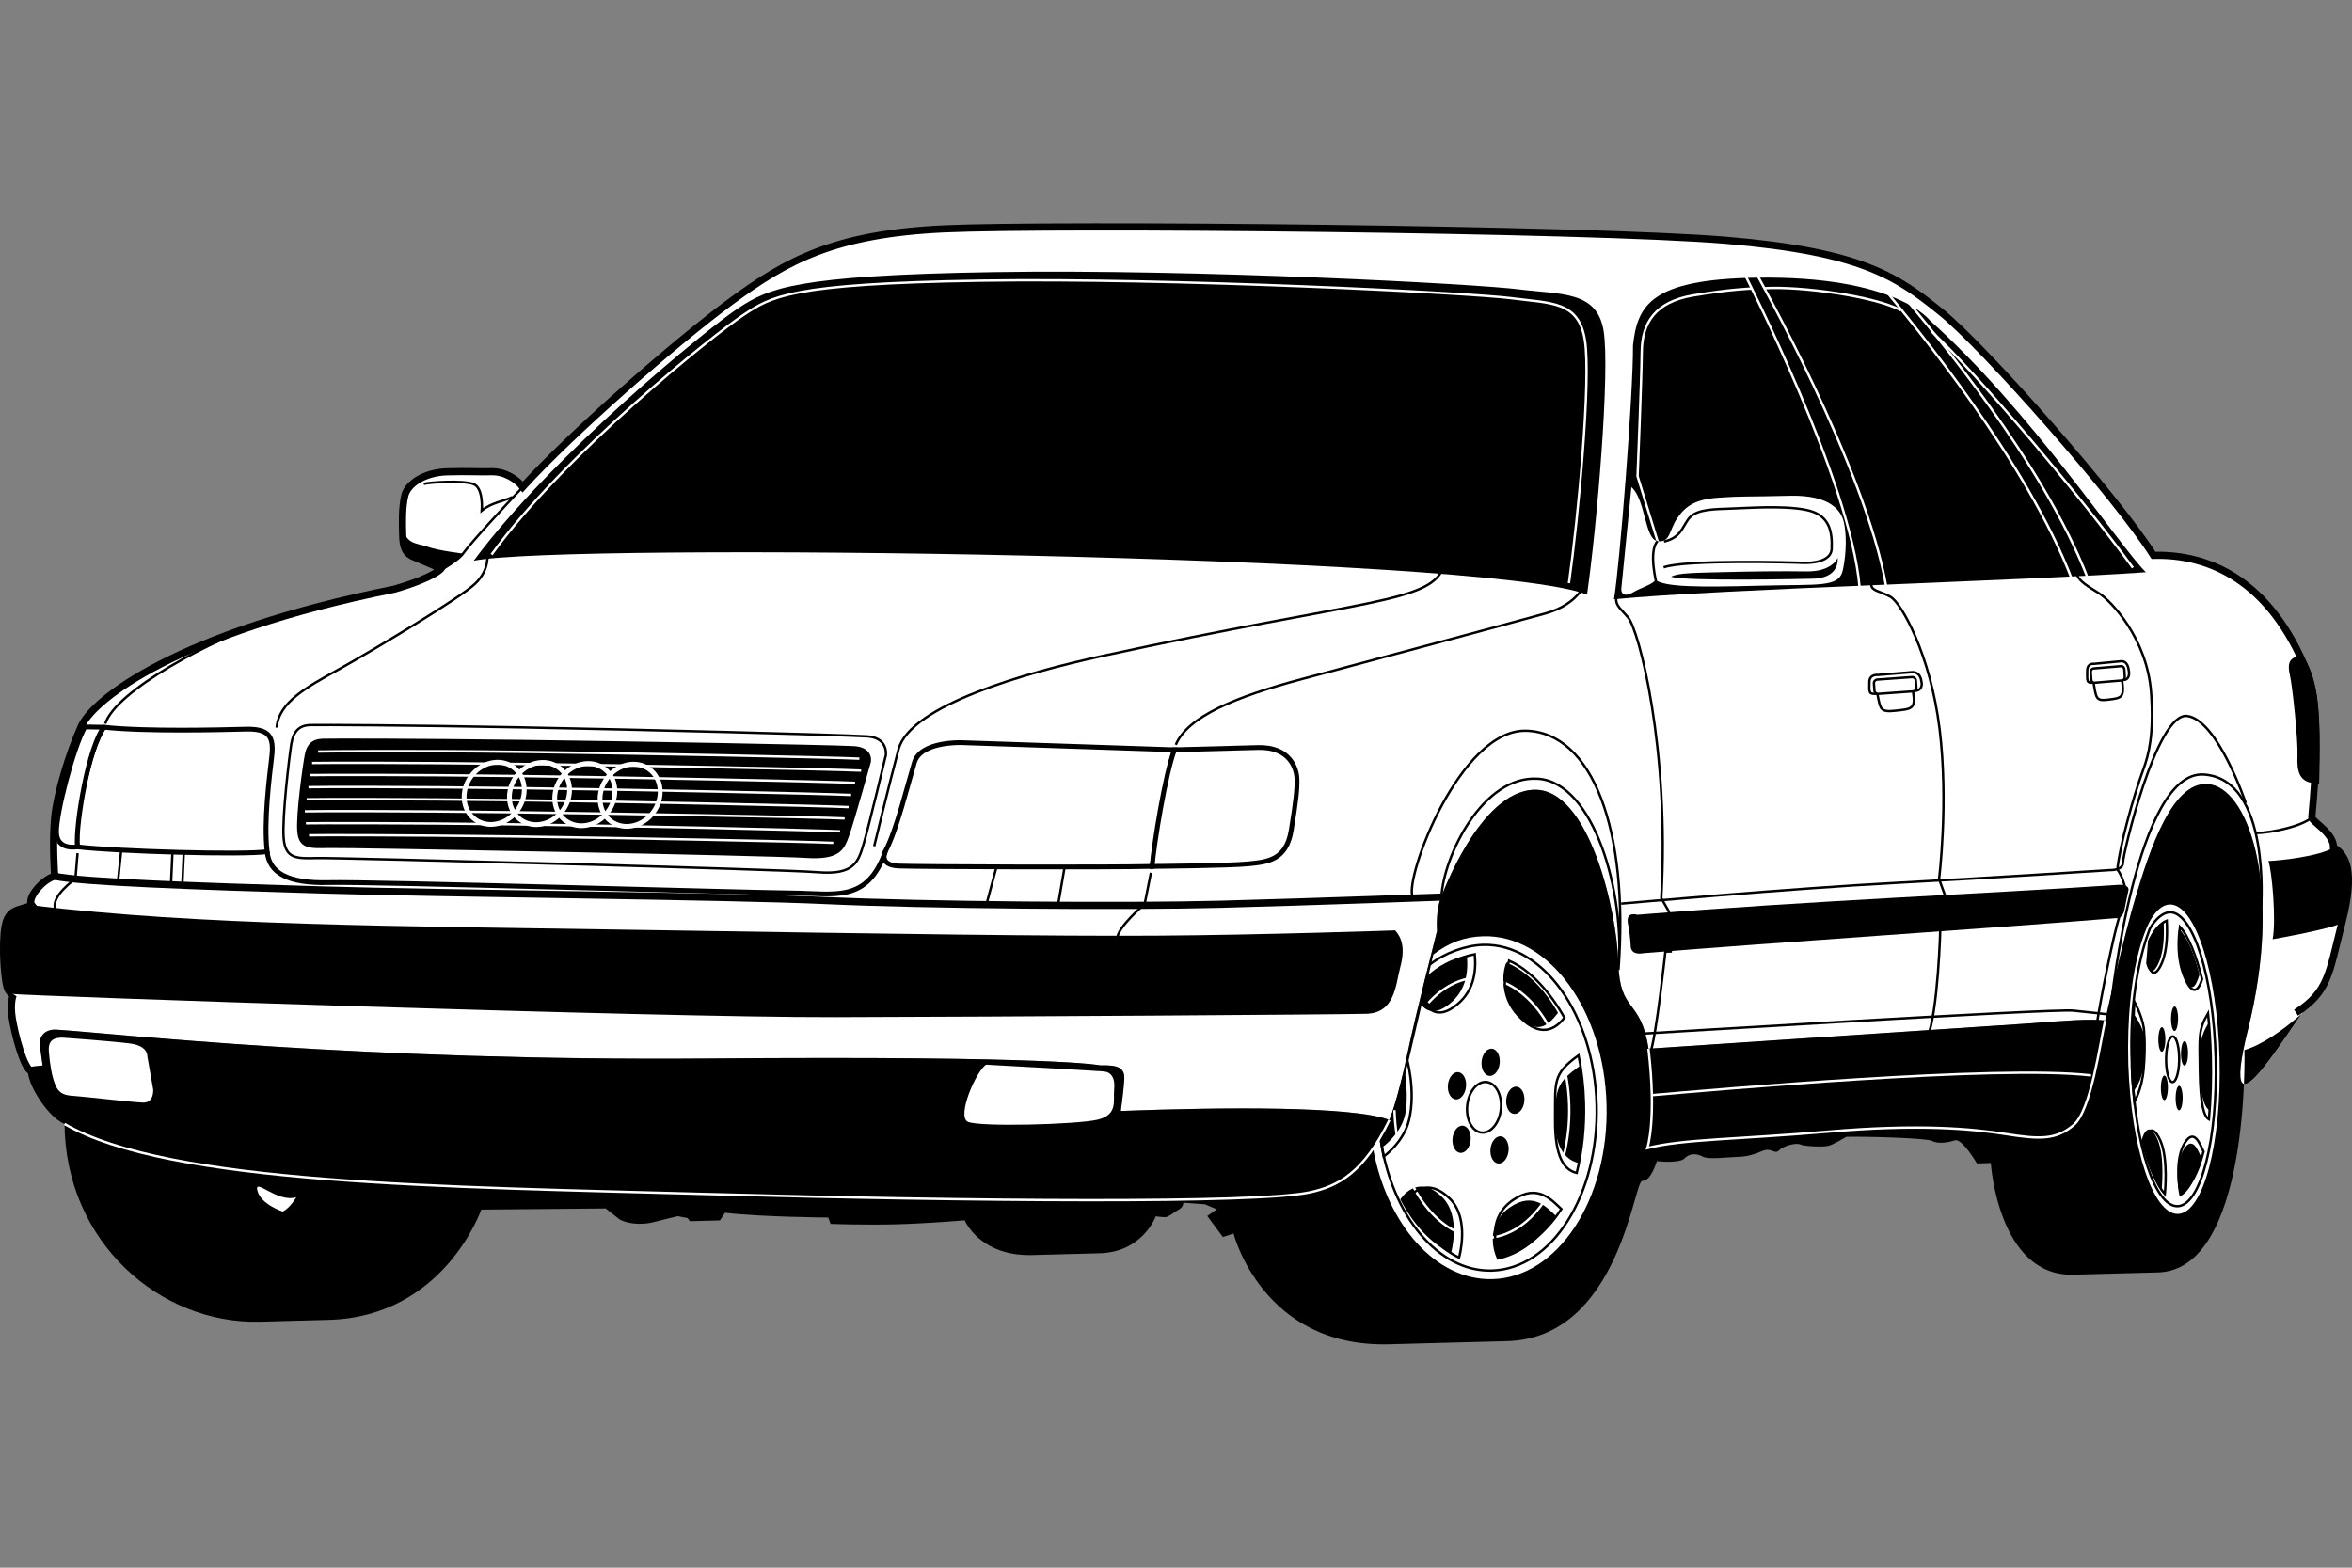 <?xml version="1.0" encoding="UTF-8" standalone="no"?>
<!-- Created with Inkscape (http://www.inkscape.org/) -->
<svg id="svg2" xmlns:rdf="http://www.w3.org/1999/02/22-rdf-syntax-ns#" xmlns="http://www.w3.org/2000/svg" height="45" width="67.5" version="1.1" xmlns:cc="http://creativecommons.org/ns#" xmlns:dc="http://purl.org/dc/elements/1.1/">
 <rect width="100%" height="100%" fill="#808080" stroke="none"/>
 <g id="g25296">
  <rect id="rect2990" opacity="0" height="45" width="67.5" y="0" x="3.5527e-15"/>
  <g id="g24679" transform="matrix(.75 0 0 .75 -3.374 2.251)">
   <path id="path75003" fill="#fff" d="m93.067 35.175c0.573-0.631 0.666-1.381 1.048-2.875 0.503-1.965 0.158-2.572-0.323-2.868 0.006-0.555-0.827-0.985-0.832-1.149-0.004-0.164 0.47-3.957-0.189-5.583-1.413-3.488-3.733-4.502-5.867-4.445-1.373-2.182-6.457-7.964-8.136-9.317-1.68-1.352-3.02-2.303-8.209-2.741-5.188-0.438-25.696-0.633-29.924-0.439-4.226 0.194-6.048 1.229-8.143 2.764-2.096 1.534-6.112 5.051-7.988 7.114-0.213-0.282-0.674-0.598-1.207-0.584-0.534 0.014-0.822-0.019-1.685 0.004-0.862 0.023-1.508 0.451-1.62 0.906-0.111 0.455-0.096 1.03-0.084 1.481 0.012 0.452 0.061 0.738 0.476 0.891l0.997 0.426s-0.238 0.335-1.787 0.787c-8.297 1.658-11.516 4.209-11.982 5.248-0.466 1.04-0.919 2.531-1.017 3.478-0.098 0.948-0.002 2.26-0.002 2.26-0.449 0.114-1.087 0.851-0.874 1.112-0.528 0.219-0.901 0.127-1.026 0.828-0.125 0.702-0.024 2.199 0.126 2.421 0.15 0.222 0.19 0.18 0.19 0.18s-0.136 0.291-0.038 0.905c0.085 0.53 0.353 1.593 0.611 1.92l0.017-0.02c0.01-0.018 0.022-0.033 0.038-0.045l0.492-0.054s-0.051-0.368-0.102-0.737c-0.051-0.368 0.182-0.663 0.641-0.633 2.264 0.145 11.578 1.213 24.969 1.104 13.392-0.109 14.963 0.261 14.963 0.261 0.698-0.019 0.948 0.098 0.919 0.551-0.029 0.453-0.133 1.195-0.133 1.195 3.899-0.145 8.87-0.194 10.281 0.344 0 0 0.309-0.748 0.674-2.483 0.365-1.735 1.074-4.425 1.147-4.755 0 0-0.063-0.82 0.171-1.319 0 0 1.455-4.024 3.549-4.08s3.164 4.641 3.216 6.612c0.052 1.971 0.857 1.333 1.156 3.297l14.438-0.958c1.599-0.125 2.46-0.189 3.037-0.122 0 0 0.696-3.182 1.188-4.798 0.491-1.616 1.399-4.557 2.887-4.226 1.488 0.33 2.698 4.119 1.398 9.331-1.3 5.211 1.952-0.75 2.517-1.135l0.026-0.05z"/>
   <path id="path75005" d="m22.915 43.291s-1.411 4.105-5.846 4.223l-2.628 0.07c-3.818 0.1-7.436-3.049-7.473-7.567-0.748-0.31-1.654-1.93-1.331-2.185l0.492-0.055s-0.051-0.368-0.102-0.737c-0.051-0.368 0.182-0.663 0.641-0.633 2.264 0.145 11.578 1.213 24.969 1.104 13.392-0.109 14.963 0.261 14.963 0.261 0.698-0.019 0.948 0.098 0.919 0.551-0.029 0.453-0.133 1.195-0.133 1.195 3.899-0.145 8.87-0.194 10.281 0.344 0 0 0.309-0.748 0.674-2.483 0.365-1.735 1.074-4.425 1.147-4.755 0 0-0.063-0.82 0.171-1.319 0 0 1.455-4.024 3.549-4.08s3.164 4.641 3.216 6.612c0.052 1.971 0.857 1.333 1.156 3.297l14.437-0.958c1.599-0.125 2.46-0.189 3.037-0.122 0 0 0.696-3.182 1.188-4.798 0.491-1.616 1.399-4.557 2.887-4.226 1.488 0.33 2.698 4.119 1.398 9.331-1.3 5.211 1.952-0.75 2.517-1.135 0.565-0.385-1.274 1.554-2.66 1.961 0 0 0.223 8.417-3.308 8.511l-3.244 0.086c-2.874 0.076-3.154-4.272-3.154-4.272l-0.534 0.014s-0.56-0.971-0.845-0.882c-0.285 0.09-0.654 0.141-0.862 0.023-0.208-0.118-2.634-0.177-3.291-0.159 0 0-0.485 0.3-0.689 0.347-0.204 0.046-0.903 0.024-1.07-0.054-0.166-0.078-0.656 0.058-0.816 0.227-0.16 0.168-0.291-0.116-0.616 0.016s-0.569 0.221-0.939 0.23c-0.37 0.01-1.147 0.113-1.356-0.005-0.209-0.118-0.497-0.151-0.697 0.06-0.2 0.211-1.065 0.11-1.065 0.11s-0.226 0.787-0.555 0.754-0.867 6.022-5.179 6.136l-4.516 0.12c-4.845 0.129-5.947-4.239-5.947-4.239l-0.407 0.134-0.597-0.806 0.363-0.256-0.457-0.193-0.823-0.06s0.004 0.164-0.158 0.251c-0.162 0.087-0.403 0.298-0.526 0.302-0.123 0.003-0.371-0.031-0.371-0.031s-0.498 1.369-2.14 1.413l-2.587 0.069c-2.012 0.053-2.583-1.328-2.583-1.328s-1.435 0.12-2.626 0.152c-1.191 0.032-2.507-0.016-2.507-0.016l-0.089-0.244s-2.507-0.016-3.949-0.183l-0.198 0.293-1.15 0.03-0.086-0.12-0.372-0.072s-0.408 0.093-0.939 0.23c-0.53 0.137-1.109 0.029-1.318-0.129-0.21-0.159-0.504-0.398-0.504-0.398l-4.765 0.044z"/>
   <path id="path75007" d="m91.3 29.951c0.133 0.366 0.306 2.252 0.162 2.995 0 0 2.495-0.436 2.654-0.646 0.159-0.21 0.286-1.61 0.192-2.059-0.094-0.449-0.514-0.808-0.514-0.808-0.525 0.343-2.082 0.507-2.493 0.518z"/>
   <path id="path75009" d="m57.884 32.605c0.254 0.281 0.388 0.688 0.201 1.392-0.187 0.704-0.2 1.772-1.308 1.802-1.109 0.029-13.837 0.113-20.336 0.129-6.82 0.017-31.085-0.819-31.497-0.89-0.413-0.071-0.406-2.907 0-3.082 0.406-0.175 0.772-0.308 0.772-0.308 6.513 0.772 13.662 0.788 23.363 0.942 9.701 0.154 15.62 0.243 19.646 0.219 4.026-0.025 9.157-0.202 9.157-0.202z"/>
   <path id="path75013" d="m37.826 26.152c0.033-0.288-0.138-0.572-0.673-0.598-0.985-0.049-8.469-0.186-12.661-0.239-4.192-0.053-7.233-0.055-7.644-0.044-0.411 0.011-0.61 0.222-0.683 0.593s-0.35 2.31-0.291 2.966c0.058 0.656 0.469 0.645 1.208 0.625 0.739-0.02 16.936 0.29 18.253 0.379 1.317 0.088 1.47-0.327 1.662-0.866 0.191-0.539 0.829-2.816 0.829-2.816z"/>
   <path id="path75017" d="m65.227 19.755c0.381-2.64 0.883-8.529 0.636-10.084-0.247-1.554-1.639-1.394-3.247-1.598-1.608-0.204-12.347-0.782-20.068-0.659-7.721 0.123-8.652 0.64-9.784 1.369-1.131 0.729-7.163 5.654-10.138 9.677 3.514-0.709 38.699-0.245 42.601 1.295z"/>
   <path id="path75019" d="m66.986 10.217c0.009 1.89-0.515 8.478-0.728 9.716 4.139-0.397 15.718-0.704 20.352-1.033-1.013-1-4.396-6.17-8.268-9.642 0 0-1.278-1.719-6.658-1.631-4.025 0.066-4.532 1.065-4.698 2.59z"/>
   <path id="path75021" fill="#fff" d="m66.537 19.556c0.005 0.205 0.172 0.283 0.455 0.111 0.283-0.172 0.772-0.308 0.85-0.475 0.377 0.278 1.651 0.285 3.991 0.223 2.34-0.062 3.043 0.084 3.188-0.619 0.146-0.702 0.127-1.4 0.034-1.809-0.093-0.408-0.48-1.056-2.081-1.013-1.601 0.042-1.808 0.007-2.71 0.072-0.902 0.065-1.265 0.321-1.582 0.781-0.317 0.46-0.262 0.952-0.757 0.883-0.495-0.069-0.453-1.59-1-2.069l-0.389 3.914z"/>
   <g id="g24366" fill="none">
    <g id="g24368" stroke-width=".091" stroke="#fff">
     <path id="path75023" d="m75.656 19.478c-0.338-4.06-4.385-11.963-4.385-11.963"/>
     <path id="path75025" d="m76.683 19.492c-0.785-4.614-5.003-12.07-5.003-12.07"/>
     <path id="path75029" d="m83.783 19.18c-1.722-4.515-6.01-9.701-7.07-10.988"/>
     <path id="path75031" d="m84.4 19.164c-1.724-4.515-5.964-9.498-7.025-10.784"/>
     <path id="path75033" d="m67.925 17.711-0.765-2.486s0.149-3.661 0.161-4.77c0.011-1.11 0.525-1.904 1.956-2.147 1.432-0.243 2.253-0.265 2.253-0.265"/>
     <path id="path75035" d="m72.025 8.029c1.395-0.078 4.178 0.3 5.22 0.848"/>
     <path id="path75037" d="m78.416 9.688c1.769 1.638 5.715 6.32 7.697 9.04"/>
    </g>
    <path id="path75039" stroke-width=".274" d="m92.359 35.757c1.252-0.814 1.255-1.492 1.757-3.457 0.503-1.965 0.158-2.572-0.323-2.868 0.006-0.555-0.827-0.985-0.832-1.149-0.004-0.164 0.47-3.957-0.189-5.583-1.415-3.489-3.735-4.502-5.869-4.446-1.373-2.182-6.457-7.964-8.137-9.316-1.679-1.352-3.019-2.303-8.209-2.741-5.188-0.438-25.696-0.633-29.923-0.439-4.227 0.194-6.048 1.228-8.144 2.763-2.096 1.535-6.111 5.051-7.988 7.115-0.213-0.282-0.673-0.598-1.207-0.584-0.534 0.014-0.822-0.019-1.685 0.004-0.862 0.023-1.508 0.451-1.62 0.906-0.111 0.455-0.096 1.03-0.084 1.481 0.012 0.452 0.061 0.738 0.476 0.891l0.997 0.426s-0.238 0.335-1.787 0.787c-8.297 1.658-11.516 4.209-11.982 5.248-0.466 1.04-0.919 2.531-1.017 3.478-0.098 0.948-0.002 2.26-0.002 2.26-0.449 0.114-1.087 0.851-0.874 1.112-0.528 0.219-0.901 0.127-1.026 0.828-0.125 0.702-0.024 2.199 0.126 2.421 0.15 0.222 0.19 0.18 0.19 0.18s-0.136 0.291-0.038 0.905c0.098 0.614 0.442 1.94 0.731 2.014" stroke="#000"/>
   </g>
   <path id="path75041" stroke-width=".274" d="m92.534 22.256c-0.328 0.009-0.365 0.174-0.272 0.582s0.312 2.457 0.287 3.074c-0.025 0.617 0.065 0.902 0.559 0.93 0 0 0.066-2.138-0.084-3.162-0.15-1.023-0.49-1.425-0.49-1.425z" stroke="#000"/>
   <path id="path75043" d="m67.154 32.01s-0.456-0.152-0.361 0.338c0.095 0.491 0.106 0.901 0.106 0.901 0.05 0.327 0.458 0.234 0.458 0.234 5.207-0.426 13.697-0.98 18.084-1.343 0.33 0.032 0.36-0.379 0.36-0.379l0.146-0.702s0.037-0.223-0.375-0.196c-5.004 0.338-11.612 0.596-18.417 1.146z"/>
   <path id="path75047" fill="#fff" d="m15.315 43.368s-0.829-0.266-0.966-0.796c-0.137-0.53 0.752 0.473 1.486 0.248 0 0-0.235 0.417-0.52 0.548z"/>
   <path id="path75049" fill="#fff" d="m57.736 39.947c0.244-0.347 1.179-4.62 1.61-6.418 0.596-0.451 1.189-0.678 1.913-0.697 2.508-0.066 4.619 2.817 4.715 6.441 0.096 3.624-1.859 6.615-4.367 6.682-2.159 0.057-4.024-2.072-4.563-4.978 0.325-0.522 0.692-1.03 0.692-1.03"/>
   <path id="path75053" d="m59.049 34.403c0.467-0.436 1.003-0.727 1.581-0.83 0.061 0.672-0.042 1.414-0.768 1.927-0.726 0.512-1.031-0.137-1.031-0.137l0.218-0.959z"/>
   <path id="path75055" d="m57.322 40.524c0.012-0.05 0.02 0.054 0.082 0.377 0 0 0.657-0.465 0.844-1.168 0.187-0.703-0.007-1.808-0.007-1.808s-0.389 1.592-0.575 1.936l-0.343 0.662"/>
   <path id="path75059" d="m58.082 42.904c0.49 0.951 1.164 1.678 1.938 2.061 0 0 0.409-1.412-0.334-2.147-0.97-0.96-1.603 0.086-1.603 0.086z"/>
   <path id="path75063" d="m61.802 45.213c0.877-0.177 1.654-0.786 2.235-1.677-0.355-0.332-0.864-0.934-1.752-0.336-0.888 0.599-0.702 1.594-0.483 2.013z"/>
   <path id="path75067" d="m64.949 37.795c0.098 0.478 0.156 0.981 0.17 1.501 0.021 0.779-0.061 1.526-0.228 2.211-0.394-0.089-0.897-0.486-0.888-1.678 0.009-1.192 0.112-1.431 0.946-2.034z"/>
   <path id="path75071" d="m62.141 33.835c0.779 0.337 1.465 1.019 1.976 1.929-0.439 0.566-0.843 0.824-1.52 0.102-0.677-0.722-0.641-1.603-0.456-2.03z"/>
   <ellipse id="ellipse75075" rx=".523" ry=".348" transform="matrix(-.096 .995 -.995 -.096 0 0)" cy="-64.895" cx="31.584"/>
   <path id="path75077" d="m61.563 37.674"/>
   <ellipse id="ellipse75081" rx=".523" ry=".348" transform="matrix(-.096 .995 -.995 -.096 0 0)" cy="-63.698" cx="32.602"/>
   <path id="path75083" d="m60.272 38.571"/>
   <ellipse id="ellipse75087" rx=".523" ry=".348" transform="matrix(-.096 .995 -.995 -.096 0 0)" cy="-64.071" cx="34.625"/>
   <path id="path75089" d="m60.449 40.621"/>
   <ellipse id="ellipse75093" rx=".523" ry=".348" transform="matrix(-.096 .995 -.995 -.096 0 0)" cy="-65.556" cx="34.891"/>
   <path id="path75095" d="m61.899 41.035"/>
   <ellipse id="ellipse75099" rx=".523" ry=".348" transform="matrix(-.096 .995 -.995 -.096 0 0)" cy="-65.974" cx="32.941"/>
   <path id="path75101" d="m62.505 39.127"/>
   <g id="g24398" fill="none">
    <ellipse id="ellipse75105" rx=".972" ry=".648" stroke="#000" transform="matrix(-.096 .995 -.995 -.096 0 0)" cy="-64.809" cx="33.323" stroke-width=".091"/>
    <path id="path75107" stroke-width=".091" d="m61.311 39.396" stroke="#000"/>
    <path id="path75109" stroke-width=".091" d="m57.859 39.487c0.073 2.754 1.629 4.947 3.475 4.898 1.846-0.049 3.283-2.321 3.21-5.075-0.073-2.754-1.629-4.947-3.475-4.898-0.72 0.019-1.378 0.377-1.909 0.969" stroke="#fff"/>
    <g id="g24403" stroke-width=".091" stroke="#000">
     <path id="path75111" d="m57.34 40.661c0.44 2.879 2.198 5.02 4.241 4.966 2.307-0.061 4.104-2.902 4.013-6.344-0.091-3.442-2.036-6.184-4.343-6.122-0.666 0.018-1.473 0.313-2.021 0.741"/>
     <path id="path75115" d="m59.272 34.392c0.49-0.458 1.053-0.763 1.66-0.872 0.064 0.706-0.044 1.485-0.806 2.023-0.762 0.538-1.082-0.144-1.082-0.144l0.229-1.008z"/>
     <path id="path75117" d="m62.249 33.771c0.817 0.353 1.577 1.222 2.113 2.178-0.482 0.622-1.08 0.648-1.765-0.083-0.71-0.758-0.542-1.645-0.348-2.094z"/>
     <path id="path75119" d="m64.902 37.389c0.119 0.579 0.19 1.19 0.207 1.82 0.025 0.945-0.074 1.85-0.277 2.681-0.477-0.108-0.839-0.596-0.827-2.042s-0.113-1.729 0.897-2.459z"/>
     <path id="path75123" d="m61.897 45.033c0.921-0.185 1.737-0.825 2.347-1.761-0.373-0.348-0.907-0.981-1.84-0.352-0.932 0.629-0.737 1.674-0.507 2.113z"/>
     <path id="path75127" d="m58.295 42.968c0.514 0.998 1.222 1.762 2.035 2.164 0 0 0.429-1.482-0.351-2.255-1.019-1.008-1.684 0.091-1.684 0.091z"/>
     <path id="path75129" d="m57.322 40.524c0.012 0.121 0.066 0.443 0.123 0.74 0 0 0.763-0.539 0.97-1.395 0.276-1.137-0.091-2.39-0.091-2.39"/>
    </g>
   </g>
   <path id="path75131" fill="#fff" d="m86.766 32.251c0.223-0.399 0.481-0.627 0.759-0.635 0.965-0.026 1.818 2.605 1.904 5.875 0.087 3.27-0.625 5.942-1.59 5.968-0.949 0.025-1.79-2.521-1.9-5.718-0.097-3.668 0.696-5.237 0.826-5.491z"/>
   <path id="path75135" d="m86.694 33.005c0.174-0.387 0.376-0.642 0.597-0.727 0.033 0.607 0.003 1.275-0.269 1.728-0.273 0.452-0.399-0.138-0.399-0.138l0.071-0.863z"/>
   <path id="path75139" d="m86.439 40.661c0.202 0.864 0.471 1.53 0.775 1.886 0 0 0.138-1.268-0.158-1.942-0.387-0.88-0.616 0.056-0.616 0.056z"/>
   <path id="path75143" d="m87.903 42.795c0.335-0.147 0.626-0.686 0.838-1.482-0.141-0.304-0.346-0.855-0.679-0.327-0.334 0.528-0.248 1.429-0.158 1.809z"/>
   <path id="path75147" d="m89.013 36.144c0.044 0.432 0.074 0.887 0.086 1.356 0.019 0.703-0.003 1.376-0.058 1.991-0.153-0.085-0.352-0.451-0.365-1.526-0.013-1.075 0.024-1.29 0.336-1.822z"/>
   <path id="path75151" d="m87.877 32.535c0.304 0.314 0.578 0.939 0.787 1.767-0.161 0.505-0.313 0.731-0.584 0.071-0.271-0.66-0.269-1.455-0.203-1.838z"/>
   <path id="path75155" d="m87.697 36.458c0.074 0.019 0.139-0.175 0.146-0.434 0.007-0.259-0.048-0.484-0.122-0.504-0.074-0.019-0.139 0.175-0.146 0.434-0.007 0.259 0.048 0.484 0.122 0.504z"/>
   <path id="path75157" d="m87.708 35.989"/>
   <path id="path75161" d="m87.211 37.251c0.074 0.019 0.14-0.175 0.146-0.434 0.007-0.259-0.048-0.484-0.122-0.504-0.074-0.019-0.139 0.175-0.146 0.434-0.007 0.259 0.048 0.484 0.122 0.504z"/>
   <path id="path75163" d="m87.224 36.782"/>
   <path id="path75167" d="m87.308 39.102c0.074 0.019 0.139-0.175 0.146-0.434 0.007-0.259-0.048-0.484-0.122-0.504-0.074-0.019-0.139 0.175-0.146 0.434-0.007 0.259 0.048 0.484 0.122 0.504z"/>
   <path id="path75169" d="m87.321 38.633"/>
   <path id="path75173" d="m87.872 39.494c0.074 0.019 0.14-0.175 0.146-0.434 0.007-0.259-0.048-0.484-0.122-0.504-0.074-0.019-0.139 0.175-0.146 0.434-0.007 0.259 0.048 0.484 0.122 0.504z"/>
   <path id="path75175" d="m87.883 39.025"/>
   <path id="path75179" d="m88.078 37.784c0.074 0.019 0.139-0.175 0.146-0.434 0.007-0.259-0.048-0.484-0.122-0.504-0.074-0.019-0.139 0.175-0.146 0.434-0.007 0.259 0.048 0.484 0.122 0.504z"/>
   <path id="path75181" d="m88.091 37.315"/>
   <g id="g24428" stroke-width=".091" stroke="#000" fill="none">
    <path id="path75185" d="m87.613 38.412c0.138 0.036 0.26-0.325 0.272-0.807 0.012-0.482-0.089-0.901-0.227-0.937-0.138-0.036-0.26 0.325-0.272 0.807-0.013 0.482 0.089 0.901 0.227 0.937z"/>
    <path id="path75187" d="m87.634 37.539"/>
    <path id="path75189" d="m86.076 37.813c0.114 2.998 0.884 5.374 1.749 5.351 0.888-0.024 1.541-2.561 1.458-5.668-0.082-3.107-0.869-5.606-1.757-5.583-0.256 0.007-0.563 0.262-0.768 0.641-0.29 0.743-0.816 2.618-0.679 5.275"/>
    <path id="path75193" d="m86.782 32.999c0.183-0.406 0.395-0.674 0.627-0.764 0.035 0.637 0.003 1.339-0.283 1.814-0.286 0.475-0.419-0.145-0.419-0.145l0.074-0.906z"/>
    <path id="path75195" d="m87.919 32.479c0.32 0.33 0.624 1.125 0.844 1.994-0.177 0.554-0.407 0.57-0.681-0.099-0.284-0.693-0.231-1.492-0.163-1.894z"/>
    <path id="path75197" d="m88.989 35.779c0.054 0.524 0.089 1.076 0.105 1.645 0.023 0.853-0.003 1.668-0.07 2.415-0.185-0.104-0.331-0.55-0.347-1.853-0.015-1.304-0.067-1.562 0.312-2.207z"/>
    <path id="path75201" d="m87.938 42.632c0.352-0.155 0.658-0.72 0.88-1.556-0.148-0.319-0.363-0.898-0.713-0.343-0.35 0.554-0.261 1.5-0.166 1.899z"/>
    <path id="path75205" d="m86.523 40.721c0.212 0.908 0.495 1.606 0.813 1.98 0 0 0.145-1.331-0.166-2.039-0.406-0.923-0.647 0.059-0.647 0.059z"/>
    <path id="path75209" d="m86.528 36.314s0.088 0.591-0.002 1.613c-0.068 0.769-0.354 1.245-0.354 1.245-0.034-0.354-0.096-0.96-0.094-1.344 0.005-0.911 0.079-2.299 0.093-2.494 0 0 0.27 0.488 0.358 0.98z"/>
   </g>
   <path id="path75213" d="m86.536 36.593s0.085 0.443-0.013 1.21c-0.073 0.578-0.363 0.936-0.363 0.936-0.032-0.265-0.09-0.72-0.085-1.008 0.011-0.683 0.095-1.725 0.109-1.872-0 0 0.267 0.365 0.351 0.733z"/>
   <path id="path75215" d="m64.535 19.319c0.361-2.56 0.847-7.785 0.612-9.293-0.235-1.509-1.289-1.415-2.817-1.614-1.527-0.199-12.976-0.786-20.312-0.671-7.335 0.115-8.003 0.611-9.077 1.317-1.075 0.706-6.809 5.265-9.633 9.166" stroke="#fff" stroke-width=".091" fill="none"/>
   <path id="path75217" d="m21.288 18.86c0.426-0.255 0.72-0.425 0.93-0.675 0 0-0.951-0.11-1.361-0.262-0.41-0.152-0.976-0.055-0.949-1.058 0.028-1.003-0.102 1.275 0.363 1.425 0.464 0.15 0.794 0.331 0.957 0.354 0.163 0.022 0.06 0.215 0.06 0.215z"/>
   <g id="g24442" stroke-width=".091" stroke="#000" fill="none">
    <path id="path75219" d="m24.503 15.637c-0.655 0.691-1.993 2.138-2.284 2.548-0.235 0.331-1.143 0.788-1.143 0.788"/>
    <path id="path75221" d="m24.111 16.023c-0.375 0.172-0.807 0.211-1.178 0.519 0 0 0.076-0.882-0.325-1.02-0.438-0.151-1.654-0.065-1.896-0.004"/>
    <path id="path75225" d="m38.395 25.914c0.034-0.351-0.148-0.696-0.71-0.731-1.035-0.065-8.894-0.264-13.297-0.347-4.403-0.083-7.596-0.098-8.027-0.087-0.431 0.011-0.64 0.267-0.715 0.719-0.074 0.452-0.357 2.808-0.293 3.606 0.064 0.798 0.495 0.786 1.271 0.766 0.776-0.02 17.786 0.428 19.17 0.541 1.383 0.113 1.543-0.391 1.741-1.046 0.198-0.655 0.858-3.421 0.858-3.421z"/>
   </g>
   <g id="g24447" stroke-width=".183" stroke="#000" fill="#fff">
    <path id="path75227" d="m7.46 29.408c-0.134-0.971 0.442-3.748 1.016-4.576 1.629 0.173 4.498 0.097 5.418 0.073 0.92-0.024 1.091 0.296 1.003 1.057-0.088 0.76-0.313 2.499-0.175 3.633-0.917 0.133-5.795-0.009-7.262-0.186z"/>
    <path id="path75229" d="m8.476 24.832c-0.577 0.719-1.093 3.712-1.016 4.576 0 0-0.781 0.156-0.8-0.547s0.625-3.222 1.087-4.042l0.728 0.013z"/>
    <path id="path75231" d="m41.311 25.423s-1.572-0.067-1.821 0.752c-0.249 0.819-0.689 2.618-1.102 3.387 0 0-0.31 0.55 0.503 0.582 0.813 0.032 8.125 0.055 9.694 0.014 0.185-1.196 0.556-3.535 0.857-4.463 0 0-5.474-0.18-8.131-0.272z"/>
    <path id="path75233" d="m49.441 25.695c-0.355 0.93-0.773 3.541-0.857 4.463 0 0 2.924-0.023 3.68-0.098 0.756-0.074 1.458-0.147 1.645-1.289 0.186-1.142 0.229-1.577 0.219-1.956-0.01-0.379-0.25-1.239-1.494-1.206-1.245 0.033-3.193 0.085-3.193 0.085z"/>
   </g>
   <path id="path75235" d="m14.722 29.595c0.076 0.81 0.791 1.224 2.36 1.183 1.569-0.042 16.095 0.385 17.72 0.397 1.625 0.011 2.881 0.411 3.586-1.611" stroke="#000" stroke-width=".183" fill="none"/>
   <path id="path75237" d="m6.593 30.535c1.012 0.224 5.348 0.38 10.172 0.523 4.824 0.143 15.657 0.235 19.345 0.408 3.687 0.173 11.433 0.238 15.059 0.142 3.626-0.096 8.82-0.288 8.82-0.288" stroke="#000" stroke-width=".274" fill="none"/>
   <path id="path75239" fill="#fff" d="m42.233 37.747c-0.373 0.227-1.139 1.98-0.7 2.185 0.439 0.205 4.146 0.107 4.953-0.077 0.807-0.184 0.603-0.747 0.646-1.154 0.049-0.46-0.126-0.674-0.397-0.694-0.721-0.053-4.502-0.26-4.502-0.26z"/>
   <path id="path75241" fill="#fff" d="m7.113 36.729c-0.57-0.066-0.783 0.075-0.744 0.534 0.039 0.459 0.106 0.918 0.25 1.266 0.145 0.348 0.39 0.396 0.715 0.414 0.325 0.018 2.2 0.239 2.634 0.255 0.434 0.016 0.393-0.498 0.393-0.498l-0.223-1.267s0.043-0.407-0.663-0.497-2.361-0.208-2.361-0.208z"/>
   <g id="g24457" fill="none">
    <g id="g24459" stroke-width=".091" stroke="#000">
     <line id="line75243" x2="42.234" y1="30.182" x1="42.629" y2="31.654"/>
     <line id="line75245" x2="44.995" y1="30.221" x1="45.23" y2="31.581"/>
     <line id="line75247" x2="9.012" y1="29.5" x1="9.142" y2="30.748"/>
     <line id="line75251" y1="29.664" x2="11.044" x1="11.096" y2="30.803"/>
     <line id="line75255" y1="29.68" x2="11.478" x1="11.529" y2="30.818"/>
     <path id="path75257" d="m15.084 24.846c0.083-0.977 1.15-1.547 2.378-2.229 1.228-0.683 4.639-2.723 5.22-3.28 0.581-0.557 0.457-1.149 0.457-1.149"/>
     <path id="path75259" d="m59.761 18.625c-0.448 1.474-2.945 1.27-13.122 3.489-2.863 0.625-7.307 1.877-7.758 3.564-0.394 1.473-0.931 3.707-0.931 3.707"/>
     <path id="path75261" d="m49.491 25.504c0.458-1.095 2.334-1.849 4.807-2.51 2.474-0.661 8.066-2.164 9.356-2.523 1.29-0.359 1.538-1.232 1.538-1.232"/>
     <path id="path75263" d="m48.538 30.403-0.239 1.198s-1.059 0.895-1.048 1.327"/>
     <path id="path75265" d="m7.467 29.651-0.082 0.977c-0.372 0.281-1.007 0.839-0.725 1.265 0.282 0.426 0.004 0.162 0.004 0.162"/>
     <path id="path75267" d="m8.527 24.695c0.4-1.256 4.084-3.249 6.34-3.959"/>
    </g>
    <g id="g24472" stroke="#fff">
     <g id="g24474" stroke-width=".091">
      <path id="path75269" d="m37.382 26.035c-0.985-0.05-8.713-0.207-12.905-0.26-4.193-0.053-7.395-0.023-7.805-0.013"/>
      <path id="path75271" d="m37.45 26.493c-0.985-0.049-8.849-0.203-13.041-0.256-4.192-0.054-7.558-0.046-7.968-0.036"/>
      <path id="path75273" d="m37.218 26.96c-0.985-0.049-8.686-0.208-12.879-0.261-4.192-0.053-7.558-0.046-7.968-0.035"/>
      <path id="path75275" d="m37.068 27.424c-0.985-0.049-8.605-0.21-12.797-0.263-4.192-0.053-7.558-0.046-7.968-0.035"/>
      <path id="path75277" d="m36.971 27.888c-0.985-0.049-8.578-0.21-12.77-0.264-4.192-0.053-7.558-0.046-7.968-0.035"/>
      <path id="path75279" d="m36.82 28.324c-0.985-0.049-8.496-0.186-12.688-0.239s-7.558-0.046-7.968-0.035"/>
      <path id="path75281" d="m36.645 28.815c-0.985-0.049-8.389-0.215-12.581-0.269-4.192-0.053-7.449-0.048-7.86-0.038"/>
      <path id="path75283" d="m36.385 29.257c-0.985-0.049-8.198-0.193-12.391-0.247-4.192-0.053-7.26-0.053-7.671-0.043"/>
     </g>
     <g id="g24484" stroke-width=".183">
      <path id="path75289" d="m22.776 28.423c0.53 0.298 1.244 0.064 1.594-0.522 0.35-0.586 0.204-1.303-0.327-1.6-0.53-0.298-1.244-0.064-1.594 0.522-0.35 0.586-0.204 1.303 0.327 1.6z"/>
      <path id="path75291" d="m23.41 27.36"/>
      <path id="path75295" d="m24.509 28.43c0.53 0.298 1.244 0.064 1.594-0.522 0.35-0.586 0.204-1.303-0.327-1.6-0.53-0.298-1.244-0.064-1.594 0.522-0.35 0.586-0.204 1.303 0.327 1.6z"/>
      <path id="path75297" d="m25.142 27.369"/>
      <path id="path75301" d="m26.243 28.472c0.53 0.298 1.244 0.064 1.594-0.522 0.35-0.586 0.204-1.303-0.327-1.6-0.53-0.298-1.244-0.064-1.594 0.522-0.35 0.586-0.204 1.303 0.327 1.6z"/>
      <path id="path75303" d="m26.876 27.411"/>
      <path id="path75307" d="m27.977 28.497c0.53 0.298 1.244 0.064 1.594-0.522 0.35-0.586 0.204-1.303-0.327-1.6-0.53-0.298-1.244-0.064-1.594 0.522-0.35 0.586-0.204 1.303 0.327 1.6z"/>
      <path id="path75309" d="m28.611 27.437"/>
     </g>
    </g>
    <g id="g24494" stroke-width=".091" stroke="#000">
     <path id="path75311" d="m58.549 31.314c-0.294-0.745 1.816-6.417 4.351-6.347 2.536 0.07 3.936 3.799 3.53 9.151 0.264-2.952-0.943-7.165-3.07-7.314-2.127-0.149-3.619 2.972-3.702 4.5"/>
     <path id="path75313" d="m66.356 19.74c-0.05 0.396 0.011 0.411 0.434 0.879s1.606 5.059 1.278 10.752l0.287 0.506 0.075 1.539-0.205 0.005s-0.357 3.331-0.582 3.885"/>
     <path id="path75315" d="m76.106 19.379c0.006 0.239 0.314 0.231 0.731 0.46 0.417 0.229 1.531 2.219 1.88 5.052 0.349 2.833-0.019 5.753-0.019 5.753l0.222 0.61 0.1 1.196-0.273 0.041s-0.084 3.289-0.504 4.225"/>
     <path id="path75317" d="m67.351 36.559s15.656-0.963 16.48-0.882c0.824 0.081 1.511 0.165 1.511 0.165"/>
     <path id="path75319" d="m66.534 31.583s6.559-0.585 10.456-0.791c3.898-0.206 8.239-0.492 8.239-0.492s0.514 0.021 0.506-0.287c-0.008-0.308 1.286-5.752 2.453-5.612s2.245 3.33 2.245 3.33"/>
     <path id="path75321" d="m85.294 35.33s0.964-8.86 3.536-8.688c2.572 0.171 2.189 5.078 2.189 5.078"/>
     <path id="path75323" d="m90.807 28.884c0.684-0.018 1.799-0.276 2.154-0.599"/>
    </g>
    <path id="path75325" stroke-width=".091" d="m85.053 36.055c-0.196 0.863-0.538 3.44-1.208 4.005-0.67 0.566-1.287 0.548-2.593 0.343-1.306-0.205-3.332-0.391-6.782-0.094-3.45 0.297-5.574 0.285-6.934 0.629 0 0 0.361-1.074 0.042-3.803" stroke="#fff"/>
    <path id="path75327" stroke-width=".091" d="m67.722 38.912c2.289-0.198 13.22-1.172 16.792-0.754" stroke="#fff"/>
    <g id="g24505" stroke-width=".091" stroke="#000">
     <path id="path75333" d="m77.702 23.459c0.075-0.005 0.132-0.071 0.127-0.146l-0.02-0.273c-0.005-0.075-0.071-0.132-0.146-0.127l-1.331 0.095c-0.075 0.005-0.132 0.071-0.127 0.146l0.02 0.273c0.005 0.076 0.071 0.132 0.146 0.127l1.33-0.095z"/>
     <path id="path75335" d="m77.017 23.233"/>
     <path id="path75339" d="m76.336 23.55c0.118 0.596 0.106 0.711 0.685 0.65 0.649-0.068 0.786-0.072 0.683-0.72"/>
     <path id="path75341" d="m76.336 23.55c-0.342 0.026-0.309-0.043-0.303-0.454 0.005-0.303 0.318-0.265 0.318-0.265l1.247-0.102c0.392-0.062 0.42 0.331 0.42 0.331s0.112 0.339-0.229 0.383"/>
     <path id="path75347" d="m85.703 23.041c0.06-0.005 0.106-0.07 0.101-0.146l-0.017-0.273c-0.005-0.075-0.058-0.133-0.118-0.128l-1.065 0.089c-0.06 0.005-0.106 0.07-0.101 0.146l0.017 0.273c0.005 0.075 0.058 0.133 0.118 0.128l1.065-0.089z"/>
     <path id="path75349" d="m85.154 22.812"/>
     <path id="path75353" d="m84.611 23.125c0.098 0.597 0.089 0.711 0.551 0.653 0.519-0.065 0.628-0.068 0.543-0.716"/>
     <path id="path75355" d="m84.611 23.125c-0.273 0.024-0.248-0.045-0.245-0.456 0.002-0.303 0.253-0.263 0.253-0.263l0.997-0.095c0.313-0.06 0.338 0.334 0.338 0.334s0.091 0.34-0.182 0.381"/>
     <path id="path75357" d="m83.989 19.015c0.075 0.238 0.422 0.434 0.84 0.697s1.836 1.7 1.984 3.817c0.11 1.572-0.092 2.357-0.299 2.918-0.383 1.037-0.914 2.969-0.994 3.827 0.213 0.268 0.33 0.813 0.33 0.813"/>
     <path id="path75359" d="m85.601 32.052c-0.221 0.691-0.736 3.238-0.881 4.235"/>
    </g>
    <g id="g24517" stroke-width=".091">
     <path id="path75361" d="m57.665 39.863c-0.974 2.012-1.956 2.536-3.046 2.77-2.018 0.434-12.934 0.343-23.076 0.064-10.142-0.28-20.6-0.369-24.576-2.682" stroke="#fff"/>
     <path id="path75363" d="m67.925 17.711c-0.36 0.379-0.039 1.624-0.039 1.624" stroke="#000"/>
     <path id="path75365" d="m68.173 17.725c0.613-0.139 0.685-0.511 0.923-0.846s0.729-0.389 1.468-0.409c0.739-0.02 2.133-0.139 3.042 0.043 0.909 0.181 1.006 0.827 0.982 1.485-0.024 0.658-1.257 0.536-1.257 0.536s-4.318-0.132-5.172 0.178" stroke="#000"/>
    </g>
   </g>
   <path id="path75367" d="m68.445 19.071c0.269-0.154 0.992-0.147 2.018-0.175 1.026-0.027 2.252-0.042 3.157-0.027 0.989 0.017 1.196-0.516 1.196-0.516s0.119 0.807-1.031 0.797c-0 0-4.836 0.112-5.34-0.08z"/>
  </g>
 </g>
</svg>
